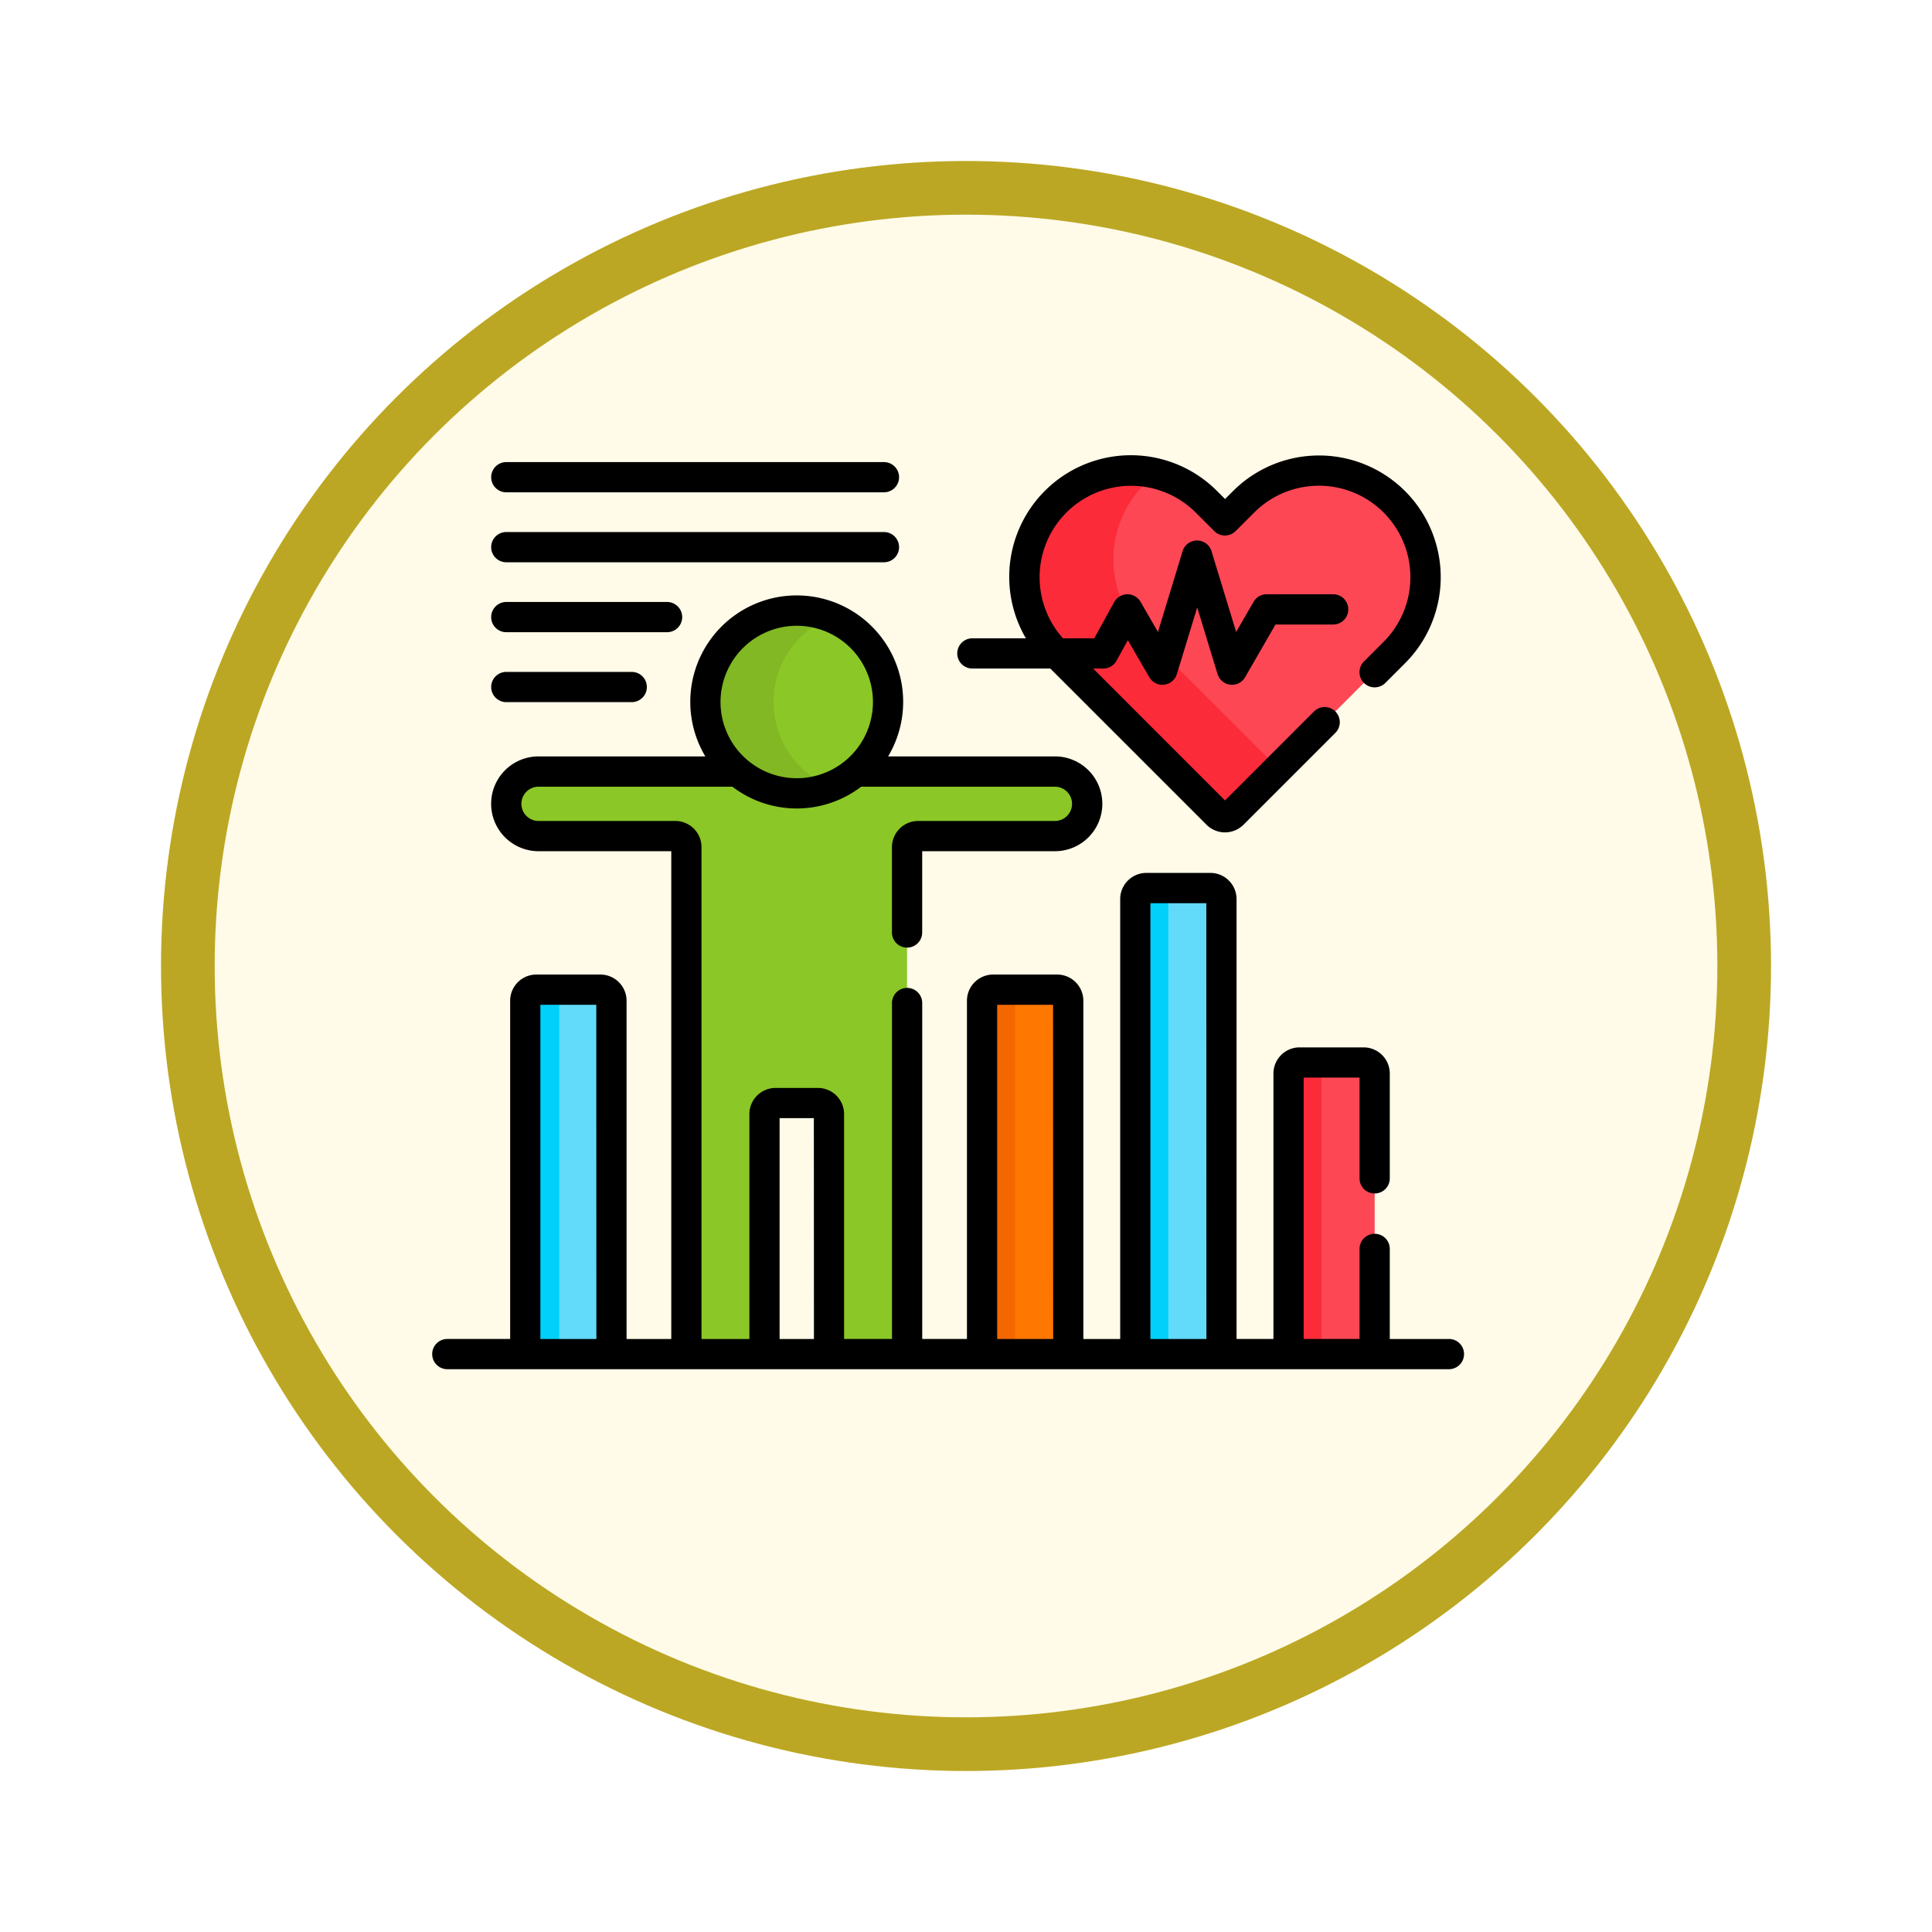<svg xmlns="http://www.w3.org/2000/svg" xmlns:xlink="http://www.w3.org/1999/xlink" width="108" height="108" viewBox="0 0 108 108">
  <defs>
    <filter id="Fondo" x="0" y="0" width="108" height="108" filterUnits="userSpaceOnUse">
      <feOffset dy="3" input="SourceAlpha"/>
      <feGaussianBlur stdDeviation="3" result="blur"/>
      <feFlood flood-opacity="0.161"/>
      <feComposite operator="in" in2="blur"/>
      <feComposite in="SourceGraphic"/>
    </filter>
  </defs>
  <g id="Group_1144111" data-name="Group 1144111" transform="translate(-745.999 -15529)">
    <g transform="matrix(1, 0, 0, 1, 746, 15529)" filter="url(#Fondo)">
      <g id="Fondo-2" data-name="Fondo" transform="translate(9 6)" fill="#fffbe8" stroke="#bca724" stroke-width="3">
        <circle cx="45" cy="45" r="45" stroke="none"/>
        <circle cx="45" cy="45" r="43.5" fill="none"/>
      </g>
    </g>
    <g id="Group_1144102" data-name="Group 1144102" transform="translate(770.159 15525.158)">
      <g id="Group_1144088" data-name="Group 1144088" transform="translate(33.108 30.148)">
        <g id="Group_1144085" data-name="Group 1144085" transform="translate(0 0)">
          <path id="Path_979301" data-name="Path 979301" d="M306.13,38.548l-1.039,1.039-1.039-1.039a5.958,5.958,0,1,0-8.426,8.426L304.654,56a.617.617,0,0,0,.873,0l9.028-9.028a5.958,5.958,0,1,0-8.426-8.426Z" transform="translate(-293.881 -36.803)" fill="#fd4755"/>
        </g>
        <g id="Group_1144087" data-name="Group 1144087" transform="translate(0 0)">
          <g id="Group_1144086" data-name="Group 1144086">
            <path id="Path_979302" data-name="Path 979302" d="M300.595,45.984a5.96,5.96,0,0,1,.673-9.005,5.958,5.958,0,0,0-5.643,10L304.652,56a.617.617,0,0,0,.873,0l2.545-2.545Z" transform="translate(-293.879 -36.806)" fill="#fb2b3a"/>
          </g>
        </g>
      </g>
      <g id="Group_1144093" data-name="Group 1144093" transform="translate(5.202 59.165)">
        <g id="Group_1144089" data-name="Group 1144089" transform="translate(0 0)">
          <path id="Path_979303" data-name="Path 979303" d="M51,314.743H46.18V294.988a.617.617,0,0,1,.617-.617h3.58a.617.617,0,0,1,.617.617v19.754Z" transform="translate(-46.18 -294.371)" fill="#62dbfb"/>
        </g>
        <g id="Group_1144090" data-name="Group 1144090" transform="translate(0 0)">
          <path id="Path_979304" data-name="Path 979304" d="M48.692,294.371H46.8a.617.617,0,0,0-.617.617v19.754h1.895V294.988A.617.617,0,0,1,48.692,294.371Z" transform="translate(-46.18 -294.371)" fill="#01d0fb"/>
        </g>
        <g id="Group_1144091" data-name="Group 1144091" transform="translate(25.535 0)">
          <path id="Path_979305" data-name="Path 979305" d="M277.655,314.743H272.84V294.988a.617.617,0,0,1,.617-.617h3.58a.617.617,0,0,1,.617.617Z" transform="translate(-272.84 -294.371)" fill="#fe7701"/>
        </g>
        <g id="Group_1144092" data-name="Group 1144092" transform="translate(25.535 0)">
          <path id="Path_979306" data-name="Path 979306" d="M275.307,294.371h-1.85a.617.617,0,0,0-.617.617v19.754h1.85V294.988A.617.617,0,0,1,275.307,294.371Z" transform="translate(-272.84 -294.371)" fill="#f46700"/>
        </g>
      </g>
      <g id="Group_1144094" data-name="Group 1144094" transform="translate(39.304 53.482)">
        <path id="Path_979307" data-name="Path 979307" d="M353.694,269.985h-4.815V244.548a.617.617,0,0,1,.617-.617h3.581a.617.617,0,0,1,.617.617v25.437Z" transform="translate(-348.879 -243.931)" fill="#62dbfb"/>
      </g>
      <g id="Group_1144095" data-name="Group 1144095" transform="translate(39.304 53.483)">
        <path id="Path_979308" data-name="Path 979308" d="M351.342,243.932H349.5a.617.617,0,0,0-.617.617v25.437h1.845V244.549a.617.617,0,0,1,.617-.617Z" transform="translate(-348.879 -243.932)" fill="#01d0fb"/>
      </g>
      <g id="Group_1144096" data-name="Group 1144096" transform="translate(47.87 63.236)">
        <path id="Path_979309" data-name="Path 979309" d="M429.733,346.809h-4.815V331.126a.617.617,0,0,1,.617-.617h3.58a.617.617,0,0,1,.617.617Z" transform="translate(-424.918 -330.509)" fill="#fd4755"/>
      </g>
      <g id="Group_1144097" data-name="Group 1144097" transform="translate(47.87 63.236)">
        <path id="Path_979310" data-name="Path 979310" d="M427.376,330.51h-1.841a.617.617,0,0,0-.617.617V346.81h1.841V331.127A.617.617,0,0,1,427.376,330.51Z" transform="translate(-424.918 -330.51)" fill="#fb2b3a"/>
      </g>
      <g id="Group_1144100" data-name="Group 1144100" transform="translate(4.142 37.978)">
        <path id="Path_979311" data-name="Path 979311" d="M67.435,186.157H56.307a5.1,5.1,0,0,1-6.608,0H38.57a1.8,1.8,0,0,0,0,3.606h7.648a.617.617,0,0,1,.617.617v28.34H51.2V205.3a.617.617,0,0,1,.617-.617h2.37a.617.617,0,0,1,.617.617V218.72H59.17V190.38a.617.617,0,0,1,.617-.617h7.648a1.8,1.8,0,0,0,0-3.606Z" transform="translate(-36.767 -177.161)" fill="#8bc727"/>
        <g id="Group_1144098" data-name="Group 1144098" transform="translate(11.13)">
          <circle id="Ellipse_11608" data-name="Ellipse 11608" cx="5.106" cy="5.106" r="5.106" fill="#8bc727"/>
        </g>
        <g id="Group_1144099" data-name="Group 1144099" transform="translate(11.13)">
          <path id="Path_979312" data-name="Path 979312" d="M139.37,111.409a5.106,5.106,0,0,1,3.2-4.737,5.106,5.106,0,1,0,0,9.474A5.106,5.106,0,0,1,139.37,111.409Z" transform="translate(-135.562 -106.303)" fill="#81b823"/>
        </g>
      </g>
      <g id="Group_1144101" data-name="Group 1144101" transform="translate(0 29.303)">
        <path id="Path_979313" data-name="Path 979313" d="M261.345,41.214h4.361l8.731,8.731a1.464,1.464,0,0,0,2.068,0l5.138-5.138a.845.845,0,0,0-1.195-1.195l-4.977,4.977L268.1,41.214h.568a.845.845,0,0,0,.74-.437l.633-1.149,1.2,2.071a.845.845,0,0,0,1.54-.176l1.137-3.726,1.137,3.726a.845.845,0,0,0,1.54.176l1.7-2.947h3.223a.845.845,0,1,0,0-1.69H277.8a.845.845,0,0,0-.732.422l-.973,1.685-1.378-4.515a.845.845,0,0,0-1.616,0l-1.378,4.515-.973-1.685a.845.845,0,0,0-.732-.422h-.009a.845.845,0,0,0-.732.437l-1.115,2.025h-1.748a5.113,5.113,0,0,1,7.418-7.033l1.039,1.039a.845.845,0,0,0,1.195,0l1.04-1.039a5.113,5.113,0,0,1,7.231,7.231l-1.1,1.1a.845.845,0,0,0,1.2,1.195l1.1-1.1a6.8,6.8,0,1,0-9.62-9.621l-.442.442-.442-.442a6.8,6.8,0,0,0-10.692,8.228h-2.992a.845.845,0,1,0,0,1.69Z" transform="translate(-231.153 -29.303)"/>
        <path id="Path_979314" data-name="Path 979314" d="M30.112,34.28H51.224a.845.845,0,1,0,0-1.69H30.112a.845.845,0,1,0,0,1.69Z" transform="translate(-25.97 -32.22)"/>
        <path id="Path_979315" data-name="Path 979315" d="M30.112,68.984H51.224a.845.845,0,1,0,0-1.69H30.112a.845.845,0,1,0,0,1.69Z" transform="translate(-25.97 -63.014)"/>
        <path id="Path_979316" data-name="Path 979316" d="M30.112,103.689H39.1a.845.845,0,0,0,0-1.69H30.112a.845.845,0,1,0,0,1.69Z" transform="translate(-25.97 -93.809)"/>
        <path id="Path_979317" data-name="Path 979317" d="M30.112,138.393h7.012a.845.845,0,0,0,0-1.69H30.112a.845.845,0,1,0,0,1.69Z" transform="translate(-25.97 -124.604)"/>
        <path id="Path_979318" data-name="Path 979318" d="M56.836,140.362H53.53v-5.036a.845.845,0,0,0-1.69,0v5.035H48.715v-14.61H51.84v5.632a.845.845,0,0,0,1.69,0v-5.86a1.464,1.464,0,0,0-1.462-1.462h-3.58a1.464,1.464,0,0,0-1.462,1.462v14.838H44.964V115.77a1.464,1.464,0,0,0-1.462-1.462h-3.58a1.464,1.464,0,0,0-1.462,1.462v24.592H36.4V121.452a1.464,1.464,0,0,0-1.462-1.462H31.355a1.464,1.464,0,0,0-1.462,1.462v18.909h-2.5v-18.78a.845.845,0,0,0-1.69,0v18.78H23.025V127.79a1.464,1.464,0,0,0-1.462-1.462h-2.37a1.464,1.464,0,0,0-1.462,1.462v12.572H15.055V112.867a1.464,1.464,0,0,0-1.462-1.462H5.945a.958.958,0,0,1,0-1.916H16.78a5.934,5.934,0,0,0,7.2,0H34.81a.958.958,0,1,1,0,1.916H27.163a1.464,1.464,0,0,0-1.462,1.462v4.772a.845.845,0,1,0,1.69,0v-4.544h7.42a2.648,2.648,0,0,0,0-5.3H25.487a5.95,5.95,0,1,0-10.219,0H5.945a2.648,2.648,0,1,0,0,5.3h7.42v27.267h-2.5V121.452A1.464,1.464,0,0,0,9.4,119.99H5.82a1.464,1.464,0,0,0-1.462,1.462v18.909H.845a.845.845,0,1,0,0,1.69H56.836a.845.845,0,1,0,0-1.69ZM20.378,100.493a4.261,4.261,0,1,1-4.261,4.261A4.265,4.265,0,0,1,20.378,100.493Zm-11.2,39.869H6.047V121.68H9.173Zm12.162,0H19.42V128.018h1.915Zm13.373,0H31.582V121.68h3.125Zm8.566,0H40.149V116h3.125Z" transform="translate(0 -90.973)"/>
      </g>
    </g>
  </g>
</svg>
